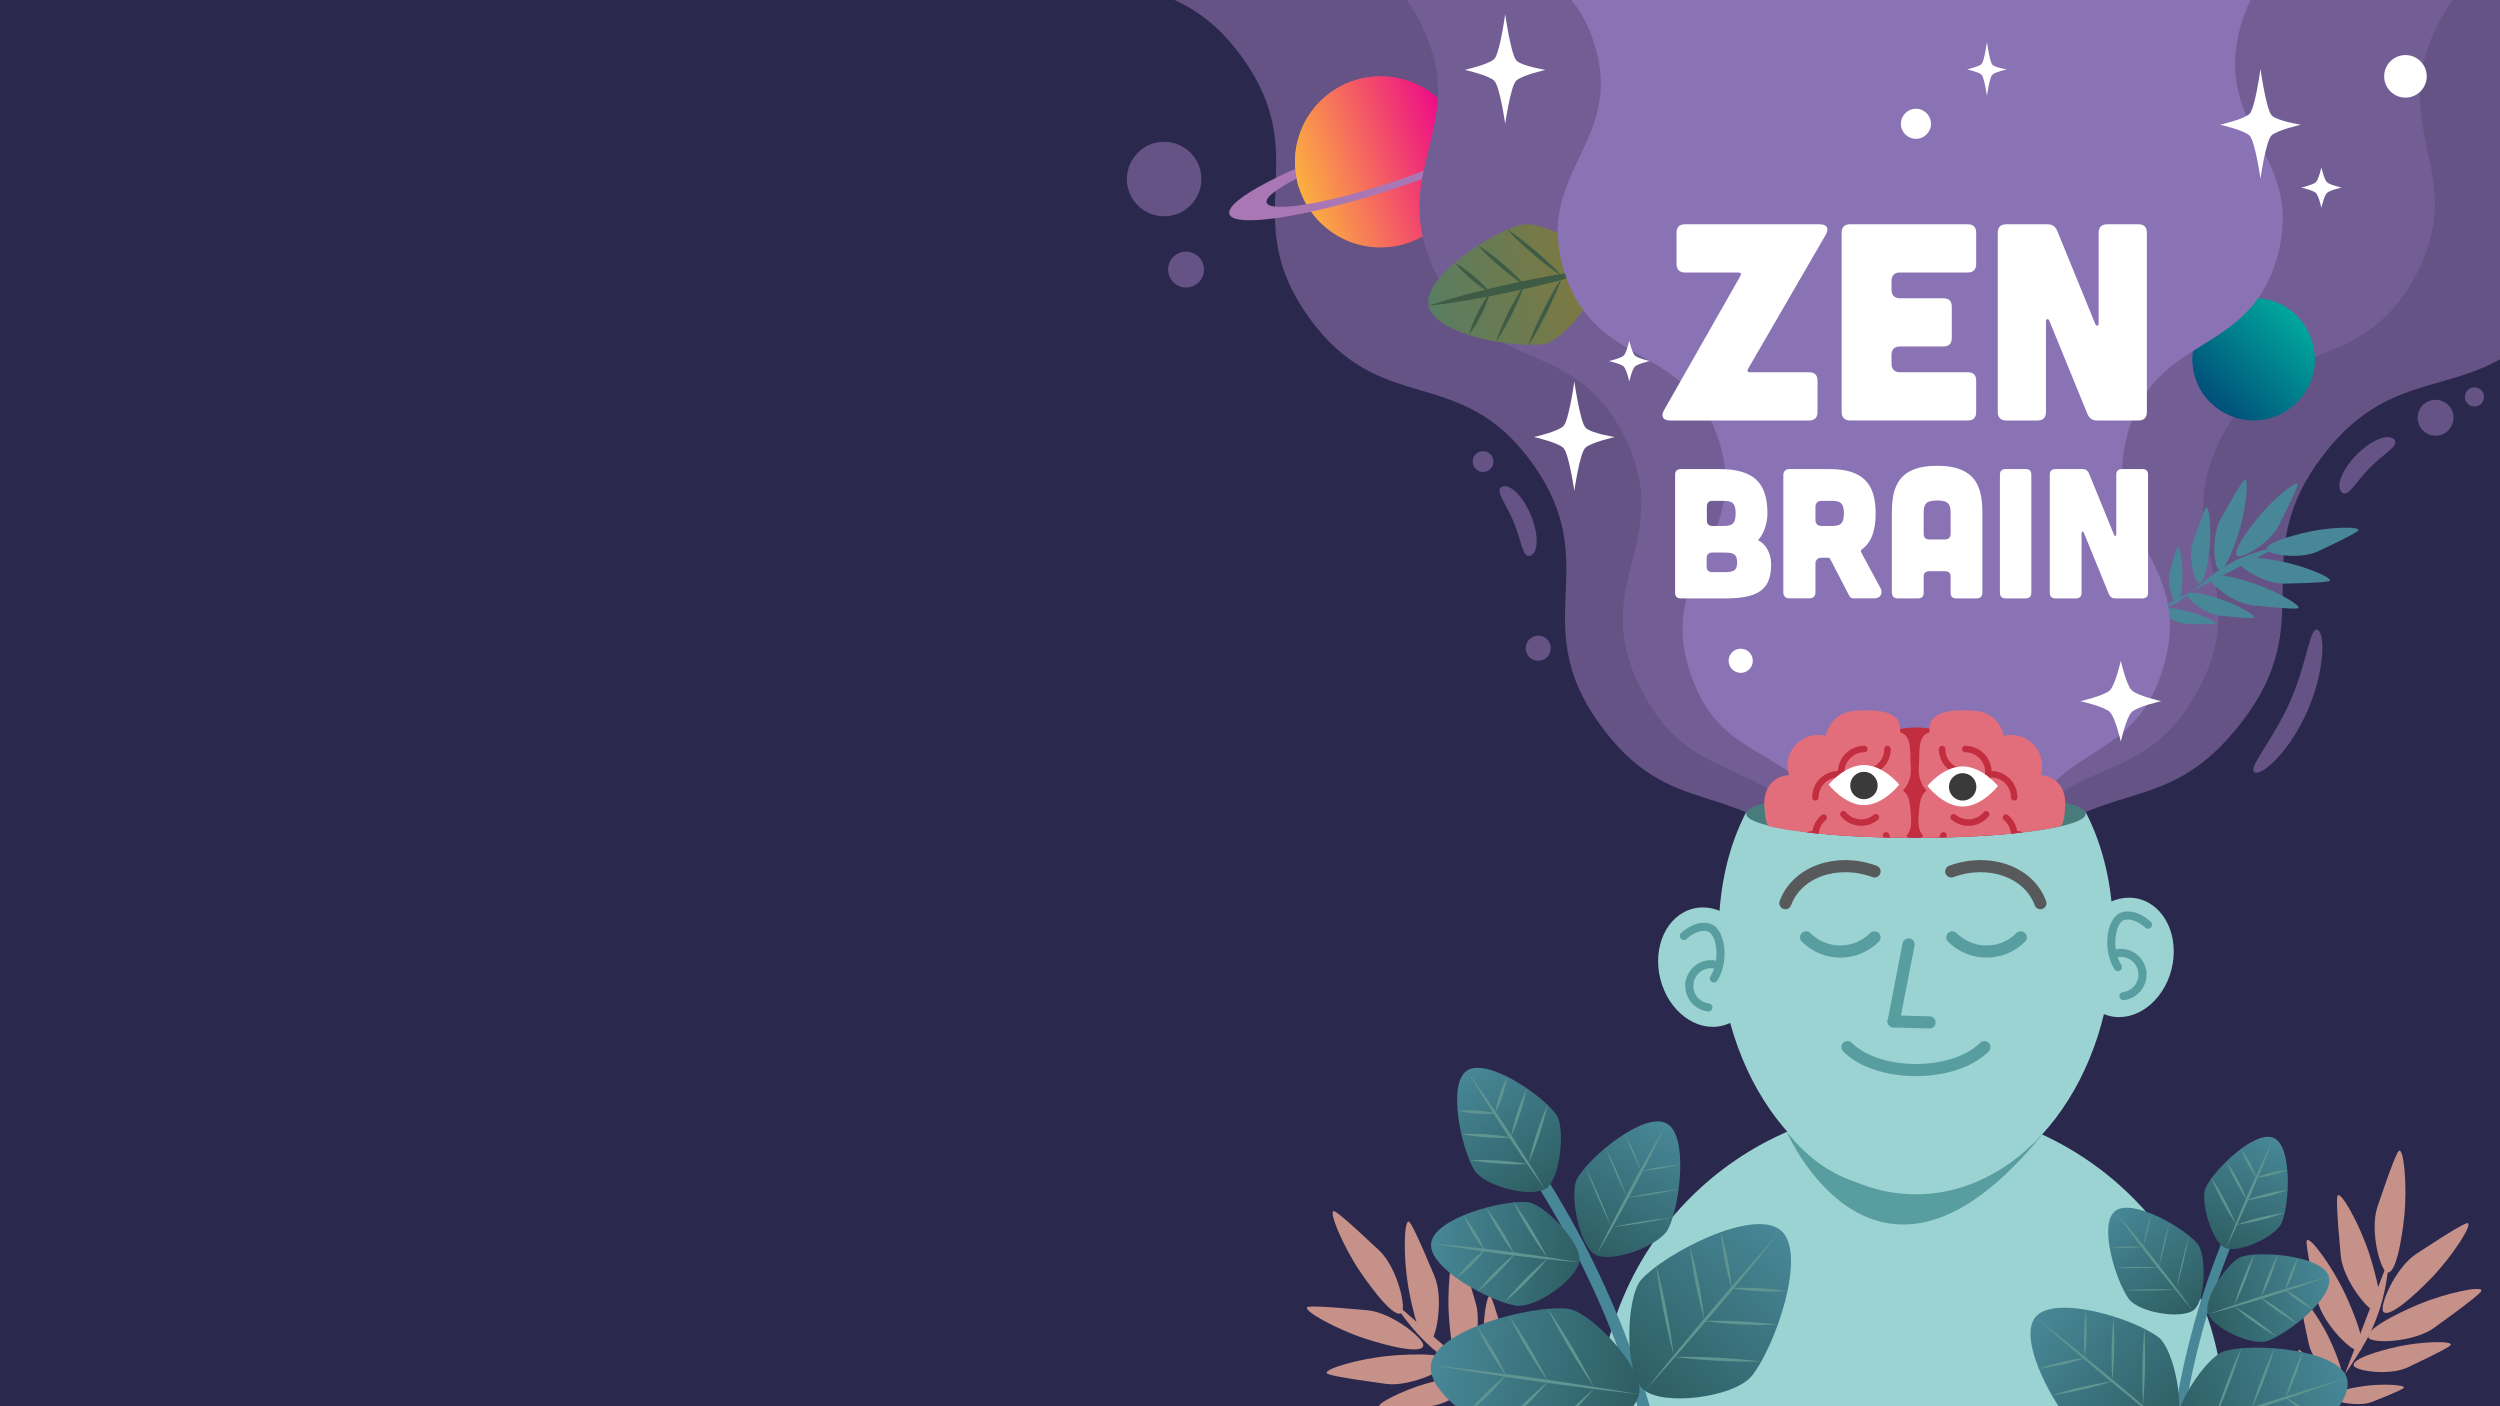 <?xml version="1.0" encoding="UTF-8"?>
<svg id="Start_Screen" data-name="Start Screen" xmlns="http://www.w3.org/2000/svg" xmlns:xlink="http://www.w3.org/1999/xlink" viewBox="0 0 1600 900">
  <defs>
    <style>
      .cls-1 {
        stroke: #58595b;
      }

      .cls-1, .cls-2 {
        stroke-width: 7.76px;
      }

      .cls-1, .cls-2, .cls-3, .cls-4, .cls-5 {
        fill: none;
      }

      .cls-1, .cls-2, .cls-4, .cls-5 {
        stroke-linecap: round;
        stroke-miterlimit: 10;
      }

      .cls-6 {
        fill: #a978b4;
      }

      .cls-6, .cls-7, .cls-8, .cls-9, .cls-10, .cls-3, .cls-11, .cls-12, .cls-13, .cls-14, .cls-15, .cls-16, .cls-17, .cls-18, .cls-19, .cls-20, .cls-21, .cls-22, .cls-23, .cls-24, .cls-25, .cls-26, .cls-27, .cls-28, .cls-29, .cls-30, .cls-31, .cls-32, .cls-33, .cls-34, .cls-35, .cls-36, .cls-37 {
        stroke-width: 0px;
      }

      .cls-7 {
        fill: #3a3a3a;
      }

      .cls-2, .cls-4 {
        stroke: #589da0;
      }

      .cls-8 {
        fill: #3e5c45;
      }

      .cls-9 {
        fill: #725e94;
      }

      .cls-38 {
        clip-path: url(#clippath);
      }

      .cls-10 {
        fill: #c69189;
      }

      .cls-11 {
        fill: #c22d40;
      }

      .cls-12 {
        fill: #589da0;
      }

      .cls-13 {
        fill: url(#linear-gradient);
      }

      .cls-14 {
        fill: #1a6c81;
        opacity: 0;
      }

      .cls-15 {
        fill: url(#linear-gradient-11);
      }

      .cls-16 {
        fill: url(#linear-gradient-12);
      }

      .cls-17 {
        fill: url(#linear-gradient-13);
      }

      .cls-18 {
        fill: url(#linear-gradient-10);
      }

      .cls-19 {
        fill: url(#linear-gradient-15);
      }

      .cls-20 {
        fill: url(#linear-gradient-14);
      }

      .cls-21 {
        fill: #5f9490;
      }

      .cls-22 {
        fill: #9bd2d2;
      }

      .cls-23 {
        fill: #8a73b4;
      }

      .cls-39 {
        clip-path: url(#clippath-1);
      }

      .cls-40 {
        clip-path: url(#clippath-2);
      }

      .cls-24 {
        fill: #e26d7b;
      }

      .cls-4 {
        stroke-width: 5.17px;
      }

      .cls-25 {
        fill: #2a284c;
      }

      .cls-26 {
        fill: #478797;
      }

      .cls-27 {
        fill: #655385;
      }

      .cls-28 {
        fill: url(#linear-gradient-4);
      }

      .cls-29 {
        fill: url(#linear-gradient-2);
      }

      .cls-30 {
        fill: url(#linear-gradient-3);
      }

      .cls-31 {
        fill: url(#linear-gradient-8);
      }

      .cls-32 {
        fill: url(#linear-gradient-9);
      }

      .cls-33 {
        fill: url(#linear-gradient-7);
      }

      .cls-34 {
        fill: url(#linear-gradient-5);
      }

      .cls-35 {
        fill: url(#linear-gradient-6);
      }

      .cls-36 {
        fill: #487c7c;
      }

      .cls-37 {
        fill: #fff;
      }

      .cls-5 {
        stroke: #c22d40;
        stroke-width: 4.14px;
      }
    </style>
    <linearGradient id="linear-gradient" x1="1916.34" y1="-2254.66" x2="2025.83" y2="-2254.66" gradientTransform="translate(-295.57 2856.49) rotate(-17.97)" gradientUnits="userSpaceOnUse">
      <stop offset="0" stop-color="#fbb040"/>
      <stop offset="1" stop-color="#ec008c"/>
    </linearGradient>
    <linearGradient id="linear-gradient-2" y1="-2282.04" y2="-2282.04" xlink:href="#linear-gradient"/>
    <linearGradient id="linear-gradient-3" x1="4074.23" y1="-2868.72" x2="4152.47" y2="-2868.72" gradientTransform="translate(588.7 5171.63) rotate(-45.31)" gradientUnits="userSpaceOnUse">
      <stop offset="0" stop-color="#004f79"/>
      <stop offset="1" stop-color="#00a79d"/>
    </linearGradient>
    <linearGradient id="linear-gradient-4" y1="-2888.28" y2="-2888.28" xlink:href="#linear-gradient-3"/>
    <linearGradient id="linear-gradient-5" x1="-3663.88" y1="-4351.97" x2="-3663.88" y2="-4240.6" gradientTransform="translate(5913.55 2910.6) rotate(78.41) scale(1 -1)" gradientUnits="userSpaceOnUse">
      <stop offset="0" stop-color="#587d61"/>
      <stop offset="1" stop-color="#82783d"/>
    </linearGradient>
    <clipPath id="clippath">
      <path class="cls-3" d="M1116.82,432.15v88.82c0,8.43,48.64,15.27,108.65,15.27s108.65-6.84,108.65-15.27v-88.82h-217.3Z"/>
    </clipPath>
    <clipPath id="clippath-1">
      <path class="cls-3" d="M1278.69,503.01s-10.12,13.17-22.59,13.17-22.59-13.17-22.59-13.17c0,0,10.12-12.52,22.59-12.52s22.59,12.52,22.59,12.52Z"/>
    </clipPath>
    <clipPath id="clippath-2">
      <path class="cls-3" d="M1215.51,502.13s-10.12,13.17-22.59,13.17-22.59-13.17-22.59-13.17c0,0,10.12-12.52,22.59-12.52s22.59,12.52,22.59,12.52Z"/>
    </clipPath>
    <linearGradient id="linear-gradient-6" x1="12438.35" y1="3396.34" x2="12438.35" y2="3473.25" gradientTransform="translate(14198.1 2694.39) rotate(-155.96) scale(1 -1)" gradientUnits="userSpaceOnUse">
      <stop offset="0" stop-color="#478797"/>
      <stop offset="1" stop-color="#2e5e63"/>
    </linearGradient>
    <linearGradient id="linear-gradient-7" x1="3764.04" y1="9907.42" x2="3764.04" y2="10021.3" gradientTransform="translate(12080.82 1524.64) rotate(-107.33) scale(1 -1)" xlink:href="#linear-gradient-6"/>
    <linearGradient id="linear-gradient-8" x1="-1243.99" y1="560.34" x2="-1243.99" y2="674.22" gradientTransform="translate(1651.36 -476.05) rotate(-50.94)" xlink:href="#linear-gradient-6"/>
    <linearGradient id="linear-gradient-9" x1="-10627.62" y1="-7332.44" x2="-10627.62" y2="-7251.55" gradientTransform="translate(14232.83 -139.3) rotate(-38.66)" xlink:href="#linear-gradient-6"/>
    <linearGradient id="linear-gradient-10" x1="-4636.02" y1="1533.21" x2="-4636.02" y2="1614.1" gradientTransform="translate(1632.04 -4063.91) rotate(-106.64) scale(1 -1)" xlink:href="#linear-gradient-6"/>
    <linearGradient id="linear-gradient-11" x1="2716.6" y1="-2116.08" x2="2716.6" y2="-2025.19" gradientTransform="translate(-129.91 3958.66) rotate(-34)" xlink:href="#linear-gradient-6"/>
    <linearGradient id="linear-gradient-12" x1="1446.51" y1="-1031.43" x2="1446.51" y2="-896.85" gradientTransform="translate(1753.18 2440.38) rotate(-82.63)" xlink:href="#linear-gradient-6"/>
    <linearGradient id="linear-gradient-13" x1="6565.14" y1="8513.72" x2="6565.14" y2="8648.3" gradientTransform="translate(11679.49 -1333.83) rotate(-139.02) scale(1 -1)" xlink:href="#linear-gradient-6"/>
    <linearGradient id="linear-gradient-14" x1="-1290.93" y1="-1225.34" x2="-1290.93" y2="-1129.75" gradientTransform="translate(-654.17 1173.67) rotate(-151.29) scale(1 -1)" xlink:href="#linear-gradient-6"/>
    <linearGradient id="linear-gradient-15" x1="-6810.22" y1="-9434.02" x2="-6810.22" y2="-9338.43" gradientTransform="translate(11078.03 -4870.98) rotate(-83.32)" xlink:href="#linear-gradient-6"/>
  </defs>
  <rect class="cls-25" y="-4.29" width="1606.07" height="906.08"/>
  <path class="cls-27" d="M1890.64-196.34c-75.49-81.05-88.35-51.11-199.1-50.05-110.76,1.07-110.16,63.13-220.92,64.19-110.76,1.07-111.36-60.99-222.11-59.93-110.76,1.07-110.16,63.13-220.92,64.19s-111.36-60.99-222.12-59.93-121.68-24.49-199.01,54.83c-55.72,57.15-1.04,61.32,45.38,126.25,46.42,64.93,96.91,28.84,143.33,93.77,46.42,64.93-4.06,101.03,42.36,165.96,46.42,64.93,96.91,28.84,143.33,93.77,46.42,64.94-4.06,101.03,42.36,165.97s86.39,32.27,140.8,90.67c9.59,10.29-8.64,52.18,5.43,52.18s14.07-62.06,28.13-62.06,14.07,62.06,28.14,62.06,14.07-62.06,28.14-62.06,14.07,62.06,28.14,62.06-3.9-42.62,5.92-52.69c57.91-59.41,97.17-25.54,147.44-91.53,50.27-66,.89-103.6,51.16-169.6,50.27-66,99.64-28.4,149.91-94.4,50.27-66,.89-103.6,51.16-169.6,50.27-66,78.67-37.84,144.24-88.68s115.37-74.67,58.82-135.38Z"/>
  <g>
    <circle class="cls-13" cx="883.58" cy="103.62" r="54.75"/>
    <path class="cls-6" d="M878.93,89.26c-53.77,17.44-95.01,38.84-92.11,47.79,2.9,8.95,48.85,2.06,102.62-15.38,53.77-17.44,95.01-38.84,92.11-47.79-2.9-8.95-48.85-2.06-102.62,15.38ZM888.08,117.48c-40.66,13.19-75.32,18.66-77.41,12.22s29.18-22.36,69.84-35.55c40.66-13.19,75.32-18.66,77.41-12.22,2.09,6.44-29.18,22.36-69.84,35.55Z"/>
    <path class="cls-29" d="M831.51,120.52c-9.33-28.76,6.42-59.64,35.18-68.97,28.76-9.33,59.64,6.42,68.97,35.18"/>
  </g>
  <path class="cls-9" d="M1701.24-216.67c-46.87-66.36-55.9-48.93-137.15-48.93-81.25,0-81.25,62.06-162.49,62.06-81.25,0-81.25-62.06-162.5-62.06-81.25,0-81.25,62.06-162.49,62.06-81.25,0-81.25-62.06-162.5-62.06-81.25,0-89.29-15.92-137.53,49.46-43.69,59.21-20.25,61.3,12.3,127.3,32.55,66,88.21,38.55,120.76,104.55,32.55,66-23.11,93.45,9.44,159.45,32.55,66,88.21,38.55,120.76,104.55,32.55,66-23.11,93.45,9.44,159.46,32.55,66,75.82,40.27,118.28,100.38,8.12,11.49-11.28,48.93,2.79,48.93s14.07-62.06,28.13-62.06,14.07,62.06,28.14,62.06,14.07-62.06,28.14-62.06,14.07,62.06,28.14,62.06-5.18-38.13,3.17-49.46c44.25-59.97,87.08-33.16,121.71-99.15,34.63-66-20.33-94.84,14.3-160.83,34.63-66,89.59-37.16,124.22-103.16,34.63-66-20.33-94.84,14.3-160.84,34.63-66,72.42-40.6,120.47-97.58,44.54-52.83,63.19-73.22,20.19-134.11Z"/>
  <g id="Plant_2" data-name="Plant 2">
    <path class="cls-26" d="M1483.26,352.98c-11.11,5.2-32.27,2.06-32.55-1.47-.42-5.27,25.47-10.89,26.87-11.18,14.62-3.11,32.92-3.49,31.83-.93-.34.8-5.85,4.08-26.16,13.59Z"/>
    <path class="cls-26" d="M1461.62,373.53c-12.27.24-30.32-11.21-29.14-14.56,1.76-4.99,27.69.39,29.09.69,14.63,3.1,31.51,10.18,29.47,12.08-.64.59-7.01,1.35-29.42,1.8Z"/>
    <path class="cls-26" d="M1441.41,387.4c-12.21-1.26-28.72-14.84-27.14-18.02,2.36-4.74,27.44,3.78,28.79,4.24,14.14,4.86,30.02,13.96,27.77,15.59-.71.51-7.12.49-29.42-1.82Z"/>
    <path class="cls-26" d="M1420.41,393.98c-9.19-.95-21.64-11.18-20.45-13.57,1.78-3.57,20.67,2.85,21.69,3.2,10.65,3.66,22.62,10.51,20.92,11.75-.53.39-5.36.37-22.16-1.37Z"/>
    <path class="cls-26" d="M1399.32,399.21c-7.67-.31-17.66-7.41-16.56-9.25,1.65-2.74,17.21,1.22,18.05,1.44,8.77,2.27,18.51,6.87,17.03,7.86-.46.31-4.51.51-18.53-.06Z"/>
    <path class="cls-26" d="M1458.18,336.78c-5.55,10.94-24.15,21.5-26.55,18.88-3.58-3.9,13.36-24.26,14.28-25.36,9.61-11.46,23.79-23.03,24.51-20.34.23.84-2.1,6.82-12.24,26.81Z"/>
    <path class="cls-26" d="M1421.22,332.05c-6,10.7-4.41,32.03-.9,32.57,5.23.8,12.71-24.61,13.11-25.98,4.17-14.36,5.88-32.58,3.25-31.68-.82.28-4.5,5.54-15.45,25.1Z"/>
    <path class="cls-26" d="M1403.41,347.18c-3.19,9.43,1.24,26.2,4.12,26.11,4.29-.14,6.48-21.51,6.6-22.67,1.19-12.07-.15-26.86-2.12-25.75-.62.35-2.76,5.09-8.6,22.31Z"/>
    <path class="cls-26" d="M1388.58,366.33c-1.86,6.9,2.39,19.75,4.53,19.84,3.19.13,3.63-15.8,3.65-16.66.21-9-1.61-20.18-3.02-19.46-.44.23-1.78,3.67-5.17,16.28Z"/>
    <path class="cls-26" d="M1377.59,391.52c30.33-6.34,31.65-32.06,80.16-41.52"/>
  </g>
  <g>
    <circle class="cls-30" cx="1442.35" cy="229.92" r="39.12"/>
    <path class="cls-14" d="M1434.69,222.34c-28.41,28.72-47.57,55.83-42.79,60.56,4.78,4.73,31.69-14.72,60.1-43.43,28.41-28.72,47.57-55.83,42.79-60.56-4.78-4.73-31.69,14.72-60.1,43.43ZM1449.75,237.24c-21.48,21.72-41.69,36.56-45.13,33.16s11.19-23.77,32.67-45.48,41.69-36.56,45.13-33.16c3.44,3.4-11.19,23.77-32.67,45.48Z"/>
    <path class="cls-28" d="M1414.84,257.73c-15.36-15.2-15.49-39.97-.3-55.32,15.2-15.36,39.97-15.49,55.32-.3"/>
  </g>
  <g id="Plant_1" data-name="Plant 1">
    <path class="cls-34" d="M1023.34,173.11c-2.76-13.45-35.7-32.7-50.15-29.16-18.39,4.5-62.72,33.16-58.92,51.71,3.8,18.54,55.91,27.83,74.52,24.35,11.81-2.21,37.31-33.45,34.55-46.89Z"/>
    <path class="cls-8" d="M914.28,195.65c17.67-5.93,35.71-10.33,53.87-14.34,18.19-3.89,36.43-7.37,54.97-9.29-17.67,5.94-35.71,10.34-53.87,14.34-18.19,3.88-36.43,7.36-54.97,9.29h0Z"/>
    <path class="cls-8" d="M953.63,187.11c-2.88,9.79-7.47,19.05-13.54,27.25,2.87-9.79,7.48-19.04,13.54-27.25h0Z"/>
    <path class="cls-8" d="M975.33,182.66c-2.04,6.43-4.84,12.51-7.78,18.55-3.01,5.92-6.24,11.98-10.09,17.4,1.99-6.34,4.88-12.58,7.78-18.55,3.04-5.99,6.2-11.89,10.09-17.4h0Z"/>
    <path class="cls-8" d="M999.57,177.69c-2.71,7.77-6.17,15.19-9.77,22.56-3.66,7.23-7.57,14.67-12.08,21.41,2.65-7.66,6.21-15.27,9.77-22.56,3.7-7.32,7.52-14.56,12.08-21.41h0Z"/>
    <path class="cls-8" d="M976.22,182.8c-5.75-3.53-10.98-7.72-16.13-12.03-5.02-4.35-10.12-8.94-14.45-13.99,5.67,3.46,11.03,7.77,16.13,12.03,5.08,4.39,10.04,8.89,14.45,13.99h0Z"/>
    <path class="cls-8" d="M1000.03,177.04c-6.54-4.22-12.56-9.08-18.5-14.07-5.8-5.02-11.71-10.32-16.83-16.04,6.46,4.14,12.63,9.15,18.5,14.07,5.87,5.07,11.63,10.25,16.83,16.04h0Z"/>
    <path class="cls-8" d="M954.3,187.85c-8.8-5.16-16.68-11.85-23.17-19.72,8.81,5.15,16.67,11.86,23.17,19.72h0Z"/>
  </g>
  <path class="cls-23" d="M1508.58-219.94c-24.58-45.95-25.59-44.21-77.67-42.77-52.09,1.44-50.37,63.48-102.46,64.92-52.09,1.44-53.81-60.6-105.89-59.15-52.09,1.44-50.37,63.48-102.46,64.92-52.09,1.44-53.81-60.6-105.9-59.15s-52.43.92-75.5,47.64c-29.52,59.79-37.46,59.17-17.49,122.79,19.97,63.62,79.18,45.03,99.15,108.65s-39.24,82.21-19.27,145.83c19.97,63.62,79.18,45.03,99.15,108.65,19.97,63.62-39.24,82.21-19.27,145.83,19.97,63.62,65.45,44.51,96.91,103.31,6.64,12.4-13.29,45.67.77,45.67s14.07-62.06,28.13-62.06,14.07,62.06,28.14,62.06,14.07-62.06,28.14-62.06,14.07,62.06,28.14,62.06-5.91-32.15.31-44.77c29.89-60.54,75.78-43.03,93.83-108.09,18.05-65.06-41.75-81.65-23.7-146.72s77.85-48.47,95.91-113.53-41.75-81.65-23.7-146.72c18.05-65.06,68.96-47.58,94.7-110.01,23.19-56.26,11.9-67.78-19.95-127.32Z"/>
  <g id="Body">
    <path class="cls-22" d="M1423.6,908.05c0-110.57-89.64-200.21-200.21-200.21s-200.21,89.64-200.21,200.21,400.41,110.57,400.41,0Z"/>
    <path class="cls-12" d="M1143.51,724.43c56.41,70.8,135.8,17.84,163.51,1.67-106.13,130.54-163.51-1.67-163.51-1.67Z"/>
    <path class="cls-22" d="M1334.85,519.75c-8.77,7.22-54.07,12.72-108.65,12.72s-99.88-5.5-108.65-12.72c-11.2,21.58-17.63,48.09-17.63,78.94,0,91.49,56.54,165.66,126.28,165.66s126.28-74.17,126.28-165.66c0-30.85-6.44-57.35-17.63-78.94Z"/>
    <path class="cls-2" d="M1155.9,599.91c12.11,12.11,31.7,12.11,43.81,0"/>
    <path class="cls-2" d="M1249.48,599.91c12.11,12.11,31.7,12.11,43.81,0"/>
    <path class="cls-1" d="M1199.71,557.72c-24.18-8.86-49.71.23-57.08,20.33"/>
    <path class="cls-1" d="M1248.79,557.72c24.18-8.86,49.71.23,57.08,20.33"/>
    <path class="cls-2" d="M1182.38,670.17c19.55,19.55,68.08,19.55,87.63,0"/>
    <line class="cls-2" x1="1221.48" y1="604.45" x2="1211.91" y2="653.71"/>
    <line class="cls-2" x1="1234.89" y1="654.35" x2="1211.91" y2="653.71"/>
    <path class="cls-22" d="M1389.76,620.43c-5.24,20.67-23.09,33.98-39.86,29.73-16.78-4.25-26.13-24.46-20.89-45.13,5.24-20.67,23.09-33.98,39.86-29.73,16.78,4.25,26.13,24.46,20.89,45.13"/>
    <path class="cls-22" d="M1062.64,626.67c5.24,20.67,23.09,33.98,39.86,29.73,16.78-4.25,26.13-24.46,20.89-45.13s-23.09-33.98-39.86-29.73c-16.78,4.25-26.13,24.46-20.89,45.13"/>
    <path class="cls-4" d="M1371.1,622.05c.93,7.62-4.5,14.55-12.12,15.48"/>
    <path class="cls-4" d="M1355.62,609.93c7.62-.93,14.55,4.5,15.48,12.12"/>
    <path class="cls-4" d="M1355.46,618.97c-7.27-11.55-4.38-29.15,2.28-32.21,4.73-2.18,11.64.04,16.97,5.03"/>
    <path class="cls-4" d="M1081.25,629.3c-.93,7.62,4.5,14.55,12.12,15.48"/>
    <path class="cls-4" d="M1096.73,617.18c-7.62-.93-14.55,4.5-15.48,12.12"/>
    <path class="cls-4" d="M1096.89,626.21c7.27-11.55,4.38-29.15-2.28-32.21-4.73-2.18-11.64.04-16.97,5.03"/>
    <ellipse class="cls-36" cx="1226.2" cy="520.85" rx="108.65" ry="15.27"/>
  </g>
  <g id="Brain">
    <g class="cls-38">
      <g>
        <g>
          <circle class="cls-11" cx="1226.43" cy="524.15" r="58.55"/>
          <g>
            <path class="cls-24" d="M1321.55,547.46c.62-7.05,1.1-12.81-4.19-16.74,3.83-3.23,3.85-8.73,4.32-14.11.95-10.8-4.44-19.52-15.24-20.48-.17-.01-.34-.02-.5-.03.45-1.38.76-2.84.89-4.35.95-10.8-7.03-20.34-17.83-21.29-2.3-.2-4.53,0-6.64.55-1.56-8.47-8.59-15.2-17.58-16-10.8-.95-28.74-1.12-29.69,9.68,0,0-.24,1.29-.24,1.29-.04.5.24,2.73-.25,2.86-7.79,2.04-5.81,13.87-6.56,22.36-.5,5.62,1.43,10.89,4.91,14.79-4.11,3.23-4.33,8.06-4.83,13.68-.52,5.87-.98,11.39,2.8,15.34-4.42,3.22-3.83,9.01-4.34,14.89-.95,10.8,3.38,19.58,14.18,20.54.17.01.33.02.5.03-.44,1.38-.75,2.82-.88,4.32-.95,10.8,7.79,15.83,18.59,16.79,8.04.71,14.62.97,18.24-5.7,3.45,5.25,6,4.93,12.91,4.99,9.57.09,16.73-7.21,19.5-16.37,1.07-3.53,2.58-3.91,1.12-9.03,7.76-2.06,10.1-9.55,10.85-18.01Z"/>
            <path class="cls-5" d="M1242.96,479.43c0,8.17,6.61,14.78,14.78,14.78"/>
            <path class="cls-5" d="M1243.81,534.63c-2.73,7.7,1.29,16.14,9,18.87"/>
            <path class="cls-5" d="M1303.88,548.54c0-8.17-6.61-14.78-14.78-14.78"/>
            <path class="cls-5" d="M1250.35,523.05c6.29,5.21,15.6,4.34,20.81-1.95"/>
            <path class="cls-5" d="M1271.65,563.06c-8.11.99-13.87,8.36-12.88,16.47"/>
            <path class="cls-5" d="M1285.69,544.07c5.23-6.27,4.39-15.59-1.88-20.82"/>
            <path class="cls-5" d="M1274.31,495.51c8.17,0,14.78,6.61,14.78,14.78"/>
            <path class="cls-5" d="M1257.74,479.37c8.2,0,14.84,6.65,14.84,14.84s-6.65,14.84-14.84,14.84"/>
            <path class="cls-5" d="M1291.18,560.35c-5.39,6.18-14.77,6.81-20.94,1.42-6.18-5.39-6.81-14.77-1.42-20.94"/>
          </g>
          <g>
            <path class="cls-24" d="M1129.38,547.46c-.62-7.05-1.1-12.81,4.19-16.74-3.83-3.23-3.85-8.73-4.32-14.11-.95-10.8,4.44-19.52,15.24-20.48.17-.01.34-.02.5-.03-.45-1.38-.76-2.84-.89-4.35-.95-10.8,7.03-20.34,17.83-21.29,2.3-.2,4.53,0,6.64.55,1.56-8.47,8.59-15.2,17.58-16,10.8-.95,28.74-1.12,29.69,9.68,0,0,.24,1.29.24,1.29.04.5-.24,2.73.25,2.86,7.79,2.04,5.81,13.87,6.56,22.36.5,5.62-1.43,10.89-4.91,14.79,4.11,3.23,4.33,8.06,4.83,13.68s.98,11.39-2.8,15.34c4.42,3.22,3.83,9.01,4.34,14.89.95,10.8-3.38,19.58-14.18,20.54-.17.01-.33.02-.5.03.44,1.38.75,2.82.88,4.32.95,10.8-7.79,15.83-18.59,16.79-8.04.71-14.62.97-18.24-5.7-3.45,5.25-6,4.93-12.91,4.99-9.57.09-16.73-7.21-19.5-16.37-1.07-3.53-2.58-3.91-1.12-9.03-7.76-2.06-10.1-9.55-10.85-18.01Z"/>
            <path class="cls-5" d="M1207.98,479.43c0,8.17-6.61,14.78-14.78,14.78"/>
            <path class="cls-5" d="M1207.12,534.63c2.73,7.7-1.29,16.14-9,18.87"/>
            <path class="cls-5" d="M1147.06,548.54c0-8.17,6.61-14.78,14.78-14.78"/>
            <path class="cls-5" d="M1200.59,523.05c-6.29,5.21-15.6,4.34-20.81-1.95"/>
            <path class="cls-5" d="M1179.28,563.06c8.11.99,13.87,8.36,12.88,16.47"/>
            <path class="cls-5" d="M1165.25,544.07c-5.23-6.27-4.39-15.59,1.88-20.82"/>
            <path class="cls-5" d="M1176.62,495.51c-8.17,0-14.78,6.61-14.78,14.78"/>
            <path class="cls-5" d="M1193.2,479.37c-8.2,0-14.84,6.65-14.84,14.84s6.65,14.84,14.84,14.84"/>
            <path class="cls-5" d="M1159.75,560.35c5.39,6.18,14.77,6.81,20.94,1.42,6.18-5.39,6.81-14.77,1.42-20.94"/>
          </g>
        </g>
        <g>
          <g class="cls-39">
            <path class="cls-37" d="M1278.69,503.01s-10.12,13.17-22.59,13.17-22.59-13.17-22.59-13.17c0,0,10.12-12.52,22.59-12.52s22.59,12.52,22.59,12.52Z"/>
            <circle class="cls-7" cx="1256.1" cy="503.6" r="8.78"/>
          </g>
          <g class="cls-40">
            <path class="cls-37" d="M1215.51,502.13s-10.12,13.17-22.59,13.17-22.59-13.17-22.59-13.17c0,0,10.12-12.52,22.59-12.52s22.59,12.52,22.59,12.52Z"/>
            <circle class="cls-7" cx="1192.92" cy="502.72" r="8.78"/>
          </g>
        </g>
      </g>
    </g>
  </g>
  <path class="cls-37" d="M1364.29,441.76c3.56,3.56,18.87,6.98,18.87,6.98,0,0-15.32,3.43-18.87,6.98-3.56,3.56-6.98,18.87-6.98,18.87,0,0-3.43-15.32-6.98-18.87s-18.87-6.98-18.87-6.98c0,0,15.32-3.43,18.87-6.98,3.56-3.56,6.98-18.87,6.98-18.87,0,0,3.43,15.32,6.98,18.87Z"/>
  <path class="cls-37" d="M1489.18,116.55c1.78,1.78,9.44,3.49,9.44,3.49,0,0-7.66,1.71-9.44,3.49s-3.49,9.44-3.49,9.44c0,0-1.71-7.66-3.49-9.44s-9.44-3.49-9.44-3.49c0,0,7.66-1.71,9.44-3.49,1.78-1.78,3.49-9.44,3.49-9.44,0,0,1.71,7.66,3.49,9.44Z"/>
  <path class="cls-37" d="M1046.29,227.54c1.8,1.8,9.56,3.54,9.56,3.54,0,0-7.75,1.73-9.56,3.54s-3.54,9.56-3.54,9.56c0,0-1.73-7.75-3.54-9.56s-9.56-3.54-9.56-3.54c0,0,7.75-1.73,9.56-3.54s3.54-9.56,3.54-9.56c0,0,1.73,7.75,3.54,9.56Z"/>
  <path class="cls-37" d="M1453.93,73.89c3.56,3.56,18.62,5.93,18.62,5.93,0,0-15.32,3.43-18.87,6.98-3.56,3.56-6.98,27.52-6.98,27.52,0,0-3.43-23.97-6.98-27.52s-18.87-6.98-18.87-6.98c0,0,15.32-3.43,18.87-6.98,3.56-3.56,6.98-28.71,6.98-28.71,0,0,3.68,26.21,7.24,29.76Z"/>
  <path class="cls-37" d="M970.55,38.79c3.56,3.56,18.62,5.93,18.62,5.93,0,0-15.32,3.43-18.87,6.98-3.56,3.56-6.98,27.52-6.98,27.52,0,0-3.43-23.97-6.98-27.52s-18.87-6.98-18.87-6.98c0,0,15.32-3.43,18.87-6.98,3.56-3.56,6.98-28.71,6.98-28.71,0,0,3.68,26.21,7.24,29.76Z"/>
  <path class="cls-37" d="M1014.79,273.77c3.56,3.56,18.62,5.93,18.62,5.93,0,0-15.32,3.43-18.87,6.98-3.56,3.56-6.98,27.52-6.98,27.52,0,0-3.43-23.97-6.98-27.52-3.56-3.56-18.87-6.98-18.87-6.98,0,0,15.32-3.43,18.87-6.98s6.98-28.71,6.98-28.71c0,0,3.68,26.21,7.24,29.76Z"/>
  <path class="cls-37" d="M1275.19,41.5c1.75,1.75,9.15,2.91,9.15,2.91,0,0-7.53,1.68-9.28,3.43s-3.43,13.53-3.43,13.53c0,0-1.68-11.78-3.43-13.53-1.75-1.75-9.28-3.43-9.28-3.43,0,0,7.53-1.68,9.28-3.43s3.43-14.11,3.43-14.11c0,0,1.81,12.88,3.56,14.63Z"/>
  <circle class="cls-37" cx="1226.2" cy="79.23" r="9.63"/>
  <circle class="cls-37" cx="1539.49" cy="48.86" r="13.62"/>
  <circle class="cls-37" cx="1114.06" cy="422.9" r="7.74"/>
  <g>
    <path class="cls-10" d="M1521.53,772.44c-5.11,15.18,2.07,42.16,6.7,42,6.9-.24,10.38-34.64,10.56-36.5,1.88-19.43-.31-43.23-3.48-41.44-.99.56-4.43,8.19-13.78,35.93Z"/>
    <path class="cls-10" d="M1498.05,803.55c1.49,15.95,19.01,37.69,23.18,35.67,6.21-3.02-4.58-35.87-5.17-37.64-6.17-18.52-17.84-39.38-20-36.45-.68.91-.72,9.29,2,38.43Z"/>
    <path class="cls-10" d="M1483.03,831.8c3.43,15.65,23.48,35.08,27.37,32.56,5.8-3.76-8.94-35.04-9.74-36.73-8.39-17.63-22.52-36.9-24.31-33.73-.56.99.42,9.31,6.69,37.9Z"/>
    <path class="cls-10" d="M1477.58,860.02c2.59,11.79,17.69,26.43,20.62,24.53,4.37-2.83-6.73-26.39-7.34-27.67-6.32-13.28-16.97-27.8-18.32-25.41-.42.75.31,7.01,5.04,28.55Z"/>
    <path class="cls-10" d="M1473.9,888.14c1.53,9.91,12.21,21.82,14.43,20.12,3.32-2.54-4.12-22.15-4.53-23.21-4.24-11.05-11.63-23.01-12.71-20.94-.34.65,0,5.93,2.8,24.03Z"/>
    <path class="cls-10" d="M1546.23,802.6c-13.38,8.81-24.34,34.49-20.59,37.22,5.58,4.07,29.51-20.9,30.8-22.25,13.45-14.15,26.38-34.25,22.78-34.79-1.13-.17-8.54,3.72-32.98,19.82Z"/>
    <path class="cls-10" d="M1557.81,849.84c-13,9.36-40.9,10.43-42.12,5.96-1.81-6.67,30.05-20.11,31.78-20.83,18.01-7.52,41.4-12.42,40.62-8.87-.24,1.11-6.53,6.65-30.29,23.74Z"/>
    <path class="cls-10" d="M1540.79,875.18c-11.76,5.53-34.17,2.24-34.48-1.5-.45-5.59,26.96-11.58,28.44-11.89,15.49-3.32,34.87-3.76,33.72-1.04-.36.85-6.19,4.33-27.68,14.44Z"/>
    <path class="cls-10" d="M1518.14,897.23c-8.68,3.42-25.97-.19-26.4-2.96-.64-4.12,19.96-7.04,21.07-7.19,11.64-1.6,26.42-.88,25.69,1.05-.23.6-4.49,2.84-20.36,9.1Z"/>
    <path class="cls-10" d="M1487.07,915.21c3.76-40.28,36.93-45.77,42.07-110.11"/>
  </g>
  <g>
    <path class="cls-26" d="M1421.95,795.05c-6.78,16.84-12.65,34.04-17.55,51.51s-8.89,35.37-11.87,53.35c-1.7,10.23-3.08,20.52-4.15,30.84-.18,1.71,1.59,3.17,3.17,3.17,1.86,0,3-1.46,3.17-3.17,1.86-17.85,4.7-35.59,8.5-53.13s8.6-35.12,14.32-52.26c3.22-9.65,6.73-19.19,10.53-28.63.64-1.59-.7-3.49-2.22-3.9-1.81-.5-3.26.62-3.9,2.22h0Z"/>
    <g>
      <path class="cls-35" d="M1423.96,798.54c8.66,3.86,32.71-6.88,36.54-16.41,4.87-12.13,6.62-48.55-5.32-53.87s-38.12,20.18-43.65,32.03c-3.51,7.52,3.76,34.4,12.42,38.26Z"/>
      <path class="cls-21" d="M1455.19,728.26c-9.13,23.86-19.39,47.6-30.53,70.6,9.12-23.87,19.4-47.6,30.53-70.6h0Z"/>
      <path class="cls-21" d="M1444.15,753.78c-4.23-5.62-7.57-11.9-9.85-18.56,4.24,5.62,7.56,11.91,9.85,18.56h0Z"/>
      <path class="cls-21" d="M1437.91,767.76c-5.28-7.61-9.66-15.85-12.99-24.49,5.29,7.61,9.65,15.85,12.99,24.49h0Z"/>
      <path class="cls-21" d="M1430.95,783.36c-6.25-9.44-11.59-19.48-15.89-29.95,6.26,9.43,11.58,19.48,15.89,29.95h0Z"/>
      <path class="cls-21" d="M1437.48,768.2c8.66-3.29,17.71-5.55,26.91-6.69-8.66,3.3-17.71,5.54-26.91,6.69h0Z"/>
      <path class="cls-21" d="M1431.13,783.88c10.07-3.63,20.51-6.23,31.12-7.72-10.07,3.64-20.51,6.22-31.12,7.72h0Z"/>
      <path class="cls-21" d="M1443.46,753.86c6.48-2.75,13.38-4.47,20.39-5.07-6.48,2.75-13.38,4.46-20.39,5.07h0Z"/>
    </g>
    <g>
      <path class="cls-33" d="M1393.32,915.95c4.18,13.4,39.66,29.62,54,24.55,18.25-6.45,60.43-40.15,54.66-58.63-5.76-18.48-59.73-22.6-78.3-17.16-11.79,3.45-34.54,37.84-30.36,51.24Z"/>
      <path class="cls-21" d="M1501.98,881.87c-35.63,12.71-72.02,24.53-108.33,35.16,35.63-12.72,72.02-24.52,108.33-35.16h0Z"/>
      <path class="cls-21" d="M1462.82,894.58c2.62-10.06,6.3-19.83,10.99-29.11-2.61,10.06-6.31,19.83-10.99,29.11h0Z"/>
      <path class="cls-21" d="M1441.19,901.33c3.79-13.17,8.64-26.02,14.5-38.41-3.79,13.17-8.65,26.02-14.5,38.41h0Z"/>
      <path class="cls-21" d="M1417.04,908.86c4.88-16.04,10.79-31.71,17.74-46.97-4.87,16.04-10.8,31.7-17.74,46.97h0Z"/>
      <path class="cls-21" d="M1462.06,893.89c9.13,4.97,17.72,10.9,25.59,17.69-9.13-4.96-17.72-10.91-25.59-17.69h0Z"/>
    </g>
    <g>
      <path class="cls-31" d="M1390.94,914.89c-8.84,10.9-47.81,12.83-59.25,2.81-14.56-12.75-41.26-59.67-29.07-74.7,12.2-15.03,63.85,1.12,79.09,13.06,9.67,7.57,18.07,47.94,9.23,58.84Z"/>
      <path class="cls-21" d="M1302.62,842.99c29.79,23.32,59.22,47.77,87.61,72.77-29.79-23.32-59.22-47.77-87.61-72.77h0Z"/>
      <path class="cls-21" d="M1334.29,869.3c-.91-10.35-.73-20.8.57-31.11.92,10.35.72,20.8-.57,31.11h0Z"/>
      <path class="cls-21" d="M1351.89,883.58c-.85-13.67-.61-27.41.75-41.05.86,13.67.6,27.41-.75,41.05h0Z"/>
      <path class="cls-21" d="M1371.53,899.52c-.8-16.75-.5-33.49.91-50.2.8,16.75.49,33.49-.91,50.2h0Z"/>
      <path class="cls-21" d="M1352.76,883.87c-13.06,4.13-26.46,7.21-40.01,9.19,13.06-4.14,26.46-7.2,40.01-9.19h0Z"/>
      <path class="cls-21" d="M1335.25,868.95c-9.83,3.39-20.01,5.73-30.33,6.96,9.82-3.39,20.01-5.72,30.33-6.96h0Z"/>
    </g>
    <g>
      <path class="cls-32" d="M1404.03,838.36c-7.78,6.23-35.12,1.68-41.55-7-8.18-11.05-19.63-47.65-8.89-56.24,10.73-8.59,44.15,10.42,52.92,21.01,5.57,6.72,5.3,36-2.48,42.23Z"/>
      <path class="cls-21" d="M1353.59,775.12c17.39,20.49,34.14,41.91,49.81,63.74-17.4-20.48-34.14-41.91-49.81-63.74h0Z"/>
      <path class="cls-21" d="M1371.6,798.17c1.16-7.28,2.86-14.48,5.09-21.51-1.16,7.28-2.87,14.47-5.09,21.51h0Z"/>
      <path class="cls-21" d="M1381.65,810.73c1.71-9.57,3.95-19.05,6.72-28.38-1.71,9.57-3.96,19.05-6.72,28.38h0Z"/>
      <path class="cls-21" d="M1392.88,824.76c2.21-11.68,4.95-23.27,8.22-34.7-2.21,11.68-4.95,23.26-8.22,34.7h0Z"/>
      <path class="cls-21" d="M1382.22,811.06c-9.7.65-19.44.76-29.16.33,9.7-.65,19.44-.76,29.16-.33h0Z"/>
      <path class="cls-21" d="M1392.84,825.34c-11.22.67-22.48.82-33.72.41,11.22-.68,22.48-.81,33.72-.41h0Z"/>
      <path class="cls-21" d="M1372.32,798.07c-7.35.63-14.74.72-22.1.25,7.35-.63,14.74-.71,22.1-.25h0Z"/>
    </g>
    <g>
      <path class="cls-18" d="M1412.98,840.28c2.85,9.55,27.92,21.37,38.14,17.89,13.02-4.43,43.26-28,39.32-41.17-3.94-13.17-42.23-16.56-55.47-12.85-8.4,2.35-24.85,26.58-22,36.13Z"/>
      <path class="cls-21" d="M1490.45,817c-25.31,9.02-51.27,17.12-77.24,24.05,25.31-9.03,51.28-17.11,77.24-24.05h0Z"/>
      <path class="cls-21" d="M1462.53,825.7c1.64-7.21,4.36-14.17,8.05-20.58-1.63,7.22-4.36,14.17-8.05,20.58h0Z"/>
      <path class="cls-21" d="M1447.11,830.31c2.5-9.42,6.07-18.54,10.63-27.15-2.49,9.42-6.07,18.54-10.63,27.15h0Z"/>
      <path class="cls-21" d="M1429.89,835.45c3.3-11.44,7.64-22.57,13-33.21-3.29,11.44-7.65,22.57-13,33.21h0Z"/>
      <path class="cls-21" d="M1446.46,830.26c8.53,4.7,16.53,10.37,23.79,16.87-8.54-4.7-16.53-10.37-23.79-16.87h0Z"/>
      <path class="cls-21" d="M1429.6,835.95c9.77,5.59,19,12.13,27.49,19.53-9.78-5.58-18.99-12.14-27.49-19.53h0Z"/>
      <path class="cls-21" d="M1461.99,825.21c6.6,3.33,12.7,7.65,18.03,12.79-6.61-3.33-12.7-7.66-18.03-12.79h0Z"/>
    </g>
  </g>
  <g>
    <path class="cls-10" d="M882.74,800.33c11.65,10.99,18,38.18,13.84,40.22-6.2,3.04-25.44-25.69-26.48-27.25-10.8-16.26-20.05-38.3-16.41-38.2,1.14.03,7.77,5.15,29.05,25.23Z"/>
    <path class="cls-10" d="M918.08,816.73c6.18,14.78.95,42.2-3.68,42.38-6.9.26-12.82-33.81-13.13-35.65-3.26-19.25-2.77-43.14.51-41.58,1.03.49,5.01,7.86,16.31,34.86Z"/>
    <path class="cls-10" d="M944.63,834.6c4.33,15.42-4.23,42-8.84,41.61-6.88-.59-8.59-35.12-8.67-36.99-.88-19.5,2.53-43.15,5.6-41.2.96.61,4.01,8.41,11.92,36.59Z"/>
    <path class="cls-10" d="M962.7,856.95c3.26,11.62-3.18,31.64-6.66,31.34-5.18-.44-6.47-26.46-6.53-27.87-.67-14.69,1.9-32.51,4.22-31.04.72.46,3.02,6.34,8.98,27.56Z"/>
    <path class="cls-10" d="M979.18,880.04c3.31,9.46-.51,25-3.28,24.54-4.12-.68-6.78-21.48-6.92-22.61-1.45-11.74-.55-25.77,1.37-24.46.6.41,2.78,5.24,8.83,22.52Z"/>
    <path class="cls-10" d="M875.12,838.55c15.95,1.49,37.7,19,35.67,23.17-3.02,6.21-35.87-4.57-37.64-5.16-18.52-6.16-39.38-17.82-36.46-19.99.91-.68,9.29-.73,38.43,1.99Z"/>
    <path class="cls-10" d="M887.12,885.69c15.88,2.14,41.01-10.03,39.97-14.54-1.54-6.73-35.98-3.62-37.84-3.44-19.43,1.84-42.38,8.5-40.02,11.27.74.87,8.89,2.8,37.89,6.71Z"/>
    <path class="cls-10" d="M914.05,900.05c12.98-.65,31.22-14.09,29.72-17.54-2.23-5.14-29.23,2.46-30.69,2.88-15.23,4.35-32.54,13.08-30.25,14.94.72.58,7.5.91,31.22-.28Z"/>
    <path class="cls-10" d="M944.41,908.86c9.27-1.06,22.83-12.38,21.91-15.02-1.37-3.94-20.92,3.17-21.98,3.56-11.03,4.06-23.73,11.65-22.18,13.01.49.43,5.3.4,22.24-1.54Z"/>
    <path class="cls-10" d="M980.28,910.12c-22.26-33.78-54.12-23.03-88.9-77.39"/>
  </g>
  <g>
    <path class="cls-26" d="M984.52,759.65c11.3,18.16,21.62,36.93,30.88,56.21,9.23,19.22,17.28,38.62,24.36,58.76,3.98,11.3,7.6,22.73,10.89,34.26.55,1.95,2.65,3.16,4.61,2.62s3.18-2.66,2.62-4.61c-5.9-20.72-12.93-41.11-21.06-61.06-8.14-19.97-17.31-39.51-27.56-58.48-5.76-10.68-11.86-21.18-18.27-31.48-1.07-1.72-3.35-2.39-5.13-1.35s-2.42,3.4-1.35,5.13h0Z"/>
    <g>
      <path class="cls-15" d="M989.53,760.63c-9.29,6.26-39.48-1.32-45.89-11.63-8.15-13.12-17.63-55.15-4.82-63.79,12.81-8.64,48.49,15.7,57.35,28.36,5.62,8.03,2.65,40.8-6.64,47.07Z"/>
      <path class="cls-21" d="M938.82,685.2c17.74,24.59,34.41,49.91,49.96,75.93-17.74-24.58-34.4-49.91-49.96-75.93h0Z"/>
      <path class="cls-21" d="M956.88,712.65c1.3-8.21,3.88-16.21,7.67-23.62-1.29,8.22-3.89,16.21-7.67,23.62h0Z"/>
      <path class="cls-21" d="M966.99,727.64c2.12-10.74,5.51-21.23,10.12-31.17-2.11,10.75-5.52,21.22-10.12,31.17h0Z"/>
      <path class="cls-21" d="M978.28,744.38c2.87-13.07,7.01-25.85,12.37-38.11-2.86,13.07-7.02,25.85-12.37,38.11h0Z"/>
      <path class="cls-21" d="M967.59,728.07c-10.94.54-21.93-.22-32.69-2.29,10.94-.55,21.93.23,32.69,2.29h0Z"/>
      <path class="cls-21" d="M978.18,745.03c-12.65.43-25.33-.44-37.8-2.62,12.65-.44,25.33.45,37.8,2.62h0Z"/>
      <path class="cls-21" d="M957.7,712.6c-8.28.72-16.67.15-24.77-1.74,8.28-.73,16.67-.14,24.77,1.74h0Z"/>
    </g>
    <g>
      <path class="cls-16" d="M1049.18,891.02c-2.13,16.45-40.11,42.58-57.84,39.61-22.56-3.78-78.54-34.38-75.6-57.07,2.93-22.68,64.9-38.51,87.63-35.97,14.43,1.61,47.93,36.99,45.81,53.44Z"/>
      <path class="cls-21" d="M915.74,873.55c44.6,4.97,89.04,11.23,133.27,18.79-44.6-4.96-89.03-11.24-133.27-18.79h0Z"/>
      <path class="cls-21" d="M963.92,880.35c-7.34-9.84-13.65-20.46-18.74-31.63,7.35,9.84,13.64,20.46,18.74,31.63h0Z"/>
      <path class="cls-21" d="M990.47,883.78c-9.35-13.22-17.63-27.19-24.73-41.74,9.35,13.22,17.62,27.19,24.73,41.74h0Z"/>
      <path class="cls-21" d="M1020.12,887.61c-11.19-16.34-21.3-33.38-30.24-51.04,11.2,16.33,21.29,33.37,30.24,51.04h0Z"/>
      <path class="cls-21" d="M991.53,883.53c-10.57,12.26-22.12,23.68-34.53,34.08,10.57-12.27,22.13-23.67,34.53-34.08h0Z"/>
      <path class="cls-21" d="M1020.74,888.36c-12.38,14.06-25.7,27.23-39.9,39.43,12.36-14.06,25.69-27.22,39.9-39.43h0Z"/>
      <path class="cls-21" d="M964.67,879.39c-7.78,9.5-16.56,18.18-26.17,25.83,7.77-9.51,16.56-18.17,26.17-25.83h0Z"/>
    </g>
    <g>
      <path class="cls-17" d="M1051.74,889.29c12.52,10.88,58.27,5.16,69.54-8.84,14.34-17.82,35.83-77.89,18.57-92.89-17.27-15-74.09,14.36-89.39,31.36-9.71,10.79-11.24,59.49,1.28,70.37Z"/>
      <path class="cls-21" d="M1139.84,787.56c-28.04,35.04-57.07,69.26-87.1,102.61,28.03-35.04,57.07-69.25,87.1-102.61h0Z"/>
      <path class="cls-21" d="M1108.35,824.66c-3.61-11.74-5.97-23.85-7.02-36.09,3.62,11.74,5.96,23.86,7.02,36.09h0Z"/>
      <path class="cls-21" d="M1090.79,844.87c-4.36-15.59-7.47-31.53-9.26-47.62,4.37,15.59,7.46,31.53,9.26,47.62h0Z"/>
      <path class="cls-21" d="M1071.19,867.44c-5.05-19.15-8.84-38.59-11.32-58.24,5.06,19.14,8.83,38.59,11.32,58.24h0Z"/>
      <path class="cls-21" d="M1089.84,845.39c16.18-.46,32.4.37,48.45,2.51-16.18.47-32.4-.38-48.45-2.51h0Z"/>
      <path class="cls-21" d="M1071.22,868.41c18.73-.32,37.44.66,56.02,2.95-18.72.33-37.43-.67-56.02-2.95h0Z"/>
      <path class="cls-21" d="M1107.16,824.44c12.26-.67,24.59-.04,36.72,1.9-12.26.68-24.59.03-36.72-1.9h0Z"/>
    </g>
    <g>
      <path class="cls-20" d="M1020.86,802.9c10.33,5.66,41.22-5.22,46.93-16.64,7.26-14.53,13.11-59.47-1.14-67.27-14.25-7.8-49.25,21.15-57.3,35.27-5.11,8.96,1.19,42.99,11.52,48.65Z"/>
      <path class="cls-21" d="M1066.64,718.98c-13.83,28.73-28.82,56.87-44.95,84.37,13.82-28.73,28.82-56.86,44.95-84.37h0Z"/>
      <path class="cls-21" d="M1050.39,749.49c-4.03-7.73-7.49-15.75-10.32-23.99,4.03,7.73,7.48,15.75,10.32,23.99h0Z"/>
      <path class="cls-21" d="M1041.26,766.17c-5.13-10.29-9.68-20.86-13.62-31.65,5.13,10.28,9.68,20.86,13.62,31.65h0Z"/>
      <path class="cls-21" d="M1031.06,784.79c-6.13-12.64-11.7-25.56-16.65-38.71,6.14,12.64,11.69,25.56,16.65,38.71h0Z"/>
      <path class="cls-21" d="M1040.67,766.67c11.22-2.49,22.58-4.36,34.01-5.57-11.22,2.5-22.58,4.36-34.01,5.57h0Z"/>
      <path class="cls-21" d="M1031.23,785.46c13-2.76,26.12-4.91,39.33-6.41-13,2.77-26.12,4.91-39.33,6.41h0Z"/>
      <path class="cls-21" d="M1049.53,749.52c8.47-2.04,17.09-3.46,25.77-4.22-8.47,2.05-17.09,3.46-25.77,4.22h0Z"/>
    </g>
    <g>
      <path class="cls-19" d="M1010.83,806.97c-1.37,11.7-28.12,30.58-40.74,28.62-16.05-2.5-56.07-23.75-54.18-39.89,1.89-16.14,45.77-27.91,61.93-26.3,10.26,1.02,34.36,25.86,32.99,37.56Z"/>
      <path class="cls-21" d="M915.91,795.7c31.76,2.78,63.39,6.84,94.81,12.21-31.76-2.77-63.38-6.85-94.81-12.21h0Z"/>
      <path class="cls-21" d="M950.19,800.11c-5.61-6.71-10.21-14.24-13.58-22.31,5.61,6.7,10.2,14.25,13.58,22.31h0Z"/>
      <path class="cls-21" d="M969.07,802.33c-7.06-9.09-13.09-18.98-17.92-29.43,7.07,9.09,13.08,18.99,17.92,29.43h0Z"/>
      <path class="cls-21" d="M990.17,804.8c-8.4-11.29-15.75-23.35-21.91-35.99,8.4,11.28,15.74,23.35,21.91,35.99h0Z"/>
      <path class="cls-21" d="M969.82,802.14c-7.12,9.05-15.26,17.29-24.24,24.5,7.11-9.05,15.27-17.28,24.24-24.5h0Z"/>
      <path class="cls-21" d="M990.61,805.32c-8.38,10.33-17.76,19.85-28,28.35,8.37-10.34,17.77-19.84,28-28.35h0Z"/>
      <path class="cls-21" d="M950.71,799.43c-5.15,7.06-11.36,13.34-18.37,18.57,5.15-7.07,11.36-13.33,18.37-18.57h0Z"/>
    </g>
  </g>
  <g>
    <g>
      <path class="cls-37" d="M1157.83,238.27c3.59,0,5.38,1.79,5.38,5.38v20.09c0,3.41-1.79,5.38-5.38,5.38h-89.16c-4.31,0-5.92-2.69-3.77-6.46l48.98-86.11c.72-1.26.18-2.15-1.26-2.15h-34.26c-3.41,0-5.38-1.97-5.38-5.38v-20.09c0-3.59,1.97-5.38,5.38-5.38h86.47c4.31,0,5.92,2.69,3.77,6.46l-49.87,86.11c-.72,1.26-.18,2.15,1.26,2.15h37.85Z"/>
      <path class="cls-37" d="M1259.37,143.55c3.59,0,5.38,1.79,5.38,5.38v20.09c0,3.41-1.79,5.38-5.38,5.38h-43.41c-3.41,0-5.38,1.79-5.38,5.38v5.74c0,3.41,1.97,5.38,5.38,5.38h27.81c3.59,0,5.38,1.79,5.38,5.38v20.09c0,3.41-1.79,5.38-5.38,5.38h-27.81c-3.41,0-5.38,1.79-5.38,5.38v5.74c0,3.41,1.97,5.38,5.38,5.38h43.41c3.59,0,5.38,1.79,5.38,5.38v20.09c0,3.59-1.79,5.38-5.38,5.38h-75.35c-3.41,0-5.38-1.97-5.38-5.38v-114.81c0-3.59,1.97-5.38,5.38-5.38h75.35Z"/>
      <path class="cls-37" d="M1310.32,143.55c3.05,0,5.02,1.26,6.28,4.13l24.4,59.74c.72,1.61,2.15,1.26,2.15-.54v-57.95c0-3.59,1.97-5.38,5.38-5.38h20.09c3.59,0,5.38,1.79,5.38,5.38v114.81c0,3.41-1.79,5.38-5.38,5.38h-26.37c-3.05,0-5.02-1.26-6.28-4.13l-24.4-59.74c-.72-1.62-2.15-1.26-2.15.54v57.95c0,3.41-1.79,5.38-5.38,5.38h-20.09c-3.41,0-5.38-1.97-5.38-5.38v-114.81c0-3.59,1.97-5.38,5.38-5.38h26.37Z"/>
    </g>
    <g>
      <path class="cls-37" d="M1100.43,300.22c22.22,0,30.73,8.98,30.73,28.37,0,4.02-1.18,11.82-6.03,17.14,4.85,2.25,8.39,8.16,8.39,15.48,0,14.66-6.5,21.75-28.72,21.75h-29.19c-2.25,0-3.55-1.3-3.55-3.55v-75.53c0-2.36,1.18-3.55,3.55-3.66h24.82ZM1103.26,366.17c5.67,0,8.51-.59,8.51-6.15s-2.6-6.38-8.27-6.38h-7.68c-2.25,0-3.55,1.18-3.55,3.55v5.44c0,2.36,1.3,3.55,3.55,3.55h7.45ZM1102.32,336.62c5.67,0,8.51-.71,8.51-8.04s-2.84-8.04-8.51-8.04h-6.38c-2.25,0-3.55,1.18-3.55,3.55v8.98c0,2.36,1.3,3.55,3.55,3.55h6.38Z"/>
      <path class="cls-37" d="M1203.61,376.57c1.65,3.07-.24,6.38-3.9,6.38h-13.47c-1.18,0-2.25-.59-2.72-1.65l-12.29-23.76c-.24-.35-.59-.59-.95-.59h-4.73c-2.13,0-3.66,1.54-3.66,3.66v18.67c0,2.13-1.54,3.66-3.66,3.66h-13.24c-2.13,0-3.66-1.54-3.66-3.66v-75.41c0-2.13,1.54-3.66,3.66-3.66h25.88c21.04,0,29.55,8.98,29.55,28.37,0,10.99-2.72,18.67-8.98,23.17-.47.35-.59.95-.36,1.54l12.53,23.28ZM1165.55,320.55c-2.13,0-3.66,1.54-3.66,3.66v8.75c0,2.13,1.54,3.66,3.66,3.66h6.03c5.67,0,8.51-.71,8.51-8.04s-2.84-8.04-8.51-8.04h-6.03Z"/>
      <path class="cls-37" d="M1268.73,378.94c0,2.6-1.18,4.02-3.54,4.02h-13.24c-2.25,0-3.55-1.18-3.55-3.55v-10.28c0-2.36-1.18-3.55-3.55-3.55h-10.17c-2.25,0-3.54,1.18-3.54,3.55v10.28c0,2.36-1.18,3.55-3.55,3.55h-13.24c-2.25,0-3.55-1.42-3.55-4.02v-50.11c0-14.89,2.36-30.73,28.96-30.73s28.96,15.84,28.96,30.73v50.11ZM1248.4,328.82c0-5.67-.83-8.51-8.63-8.51s-8.63,2.84-8.63,8.51v12.88c0,2.25,1.3,3.55,3.54,3.55h10.17c2.36-.12,3.55-1.3,3.55-3.66v-12.76Z"/>
      <path class="cls-37" d="M1296.5,300.22c2.36,0,3.55,1.18,3.55,3.55v75.64c0,2.25-1.18,3.55-3.55,3.55h-13c-2.25,0-3.55-1.3-3.55-3.55v-75.64c0-2.36,1.3-3.55,3.55-3.55h13Z"/>
      <path class="cls-37" d="M1332.78,300.22c2.01,0,3.31.83,4.14,2.72l16.08,39.36c.47,1.06,1.42.83,1.42-.35v-38.18c0-2.36,1.3-3.55,3.55-3.55h13.24c2.36,0,3.54,1.18,3.54,3.55v75.64c0,2.25-1.18,3.55-3.54,3.55h-17.38c-2.01,0-3.31-.83-4.14-2.72l-16.07-39.36c-.47-1.06-1.42-.83-1.42.35v38.18c0,2.25-1.18,3.55-3.55,3.55h-13.24c-2.25,0-3.55-1.3-3.55-3.55v-75.64c0-2.36,1.3-3.55,3.55-3.55h17.37Z"/>
    </g>
  </g>
  <circle class="cls-27" cx="1558.77" cy="267.37" r="11.49"/>
  <circle class="cls-27" cx="759.07" cy="172.53" r="11.49"/>
  <circle class="cls-27" cx="745.05" cy="114.59" r="23.84"/>
  <circle class="cls-27" cx="949.18" cy="295.42" r="6.66"/>
  <path class="cls-27" d="M979.76,329.72c-5.02-12.17-13.25-20.32-18.39-18.2-5.14,2.12,2.43,10.54,7.45,22.71,5.02,12.17,5.58,23.48,10.72,21.36,5.14-2.12,5.24-13.7.22-25.87Z"/>
  <path class="cls-27" d="M1508.26,291.03c9.25-9.37,19.96-13.79,23.91-9.88s-6.24,8.84-15.49,18.2c-9.25,9.37-14.06,19.62-18.01,15.71-3.96-3.91.34-14.67,9.59-24.03Z"/>
  <path class="cls-27" d="M1476.67,455.2c-11.1,25.19-28.53,41.37-33.62,39.12-5.09-2.24,11.6-20.39,22.7-45.58s12.4-47.87,17.49-45.63c5.09,2.24,4.53,26.9-6.57,52.09Z"/>
  <circle class="cls-27" cx="984.47" cy="414.87" r="8.03"/>
  <circle class="cls-27" cx="1583.64" cy="254.05" r="6.13"/>
</svg>